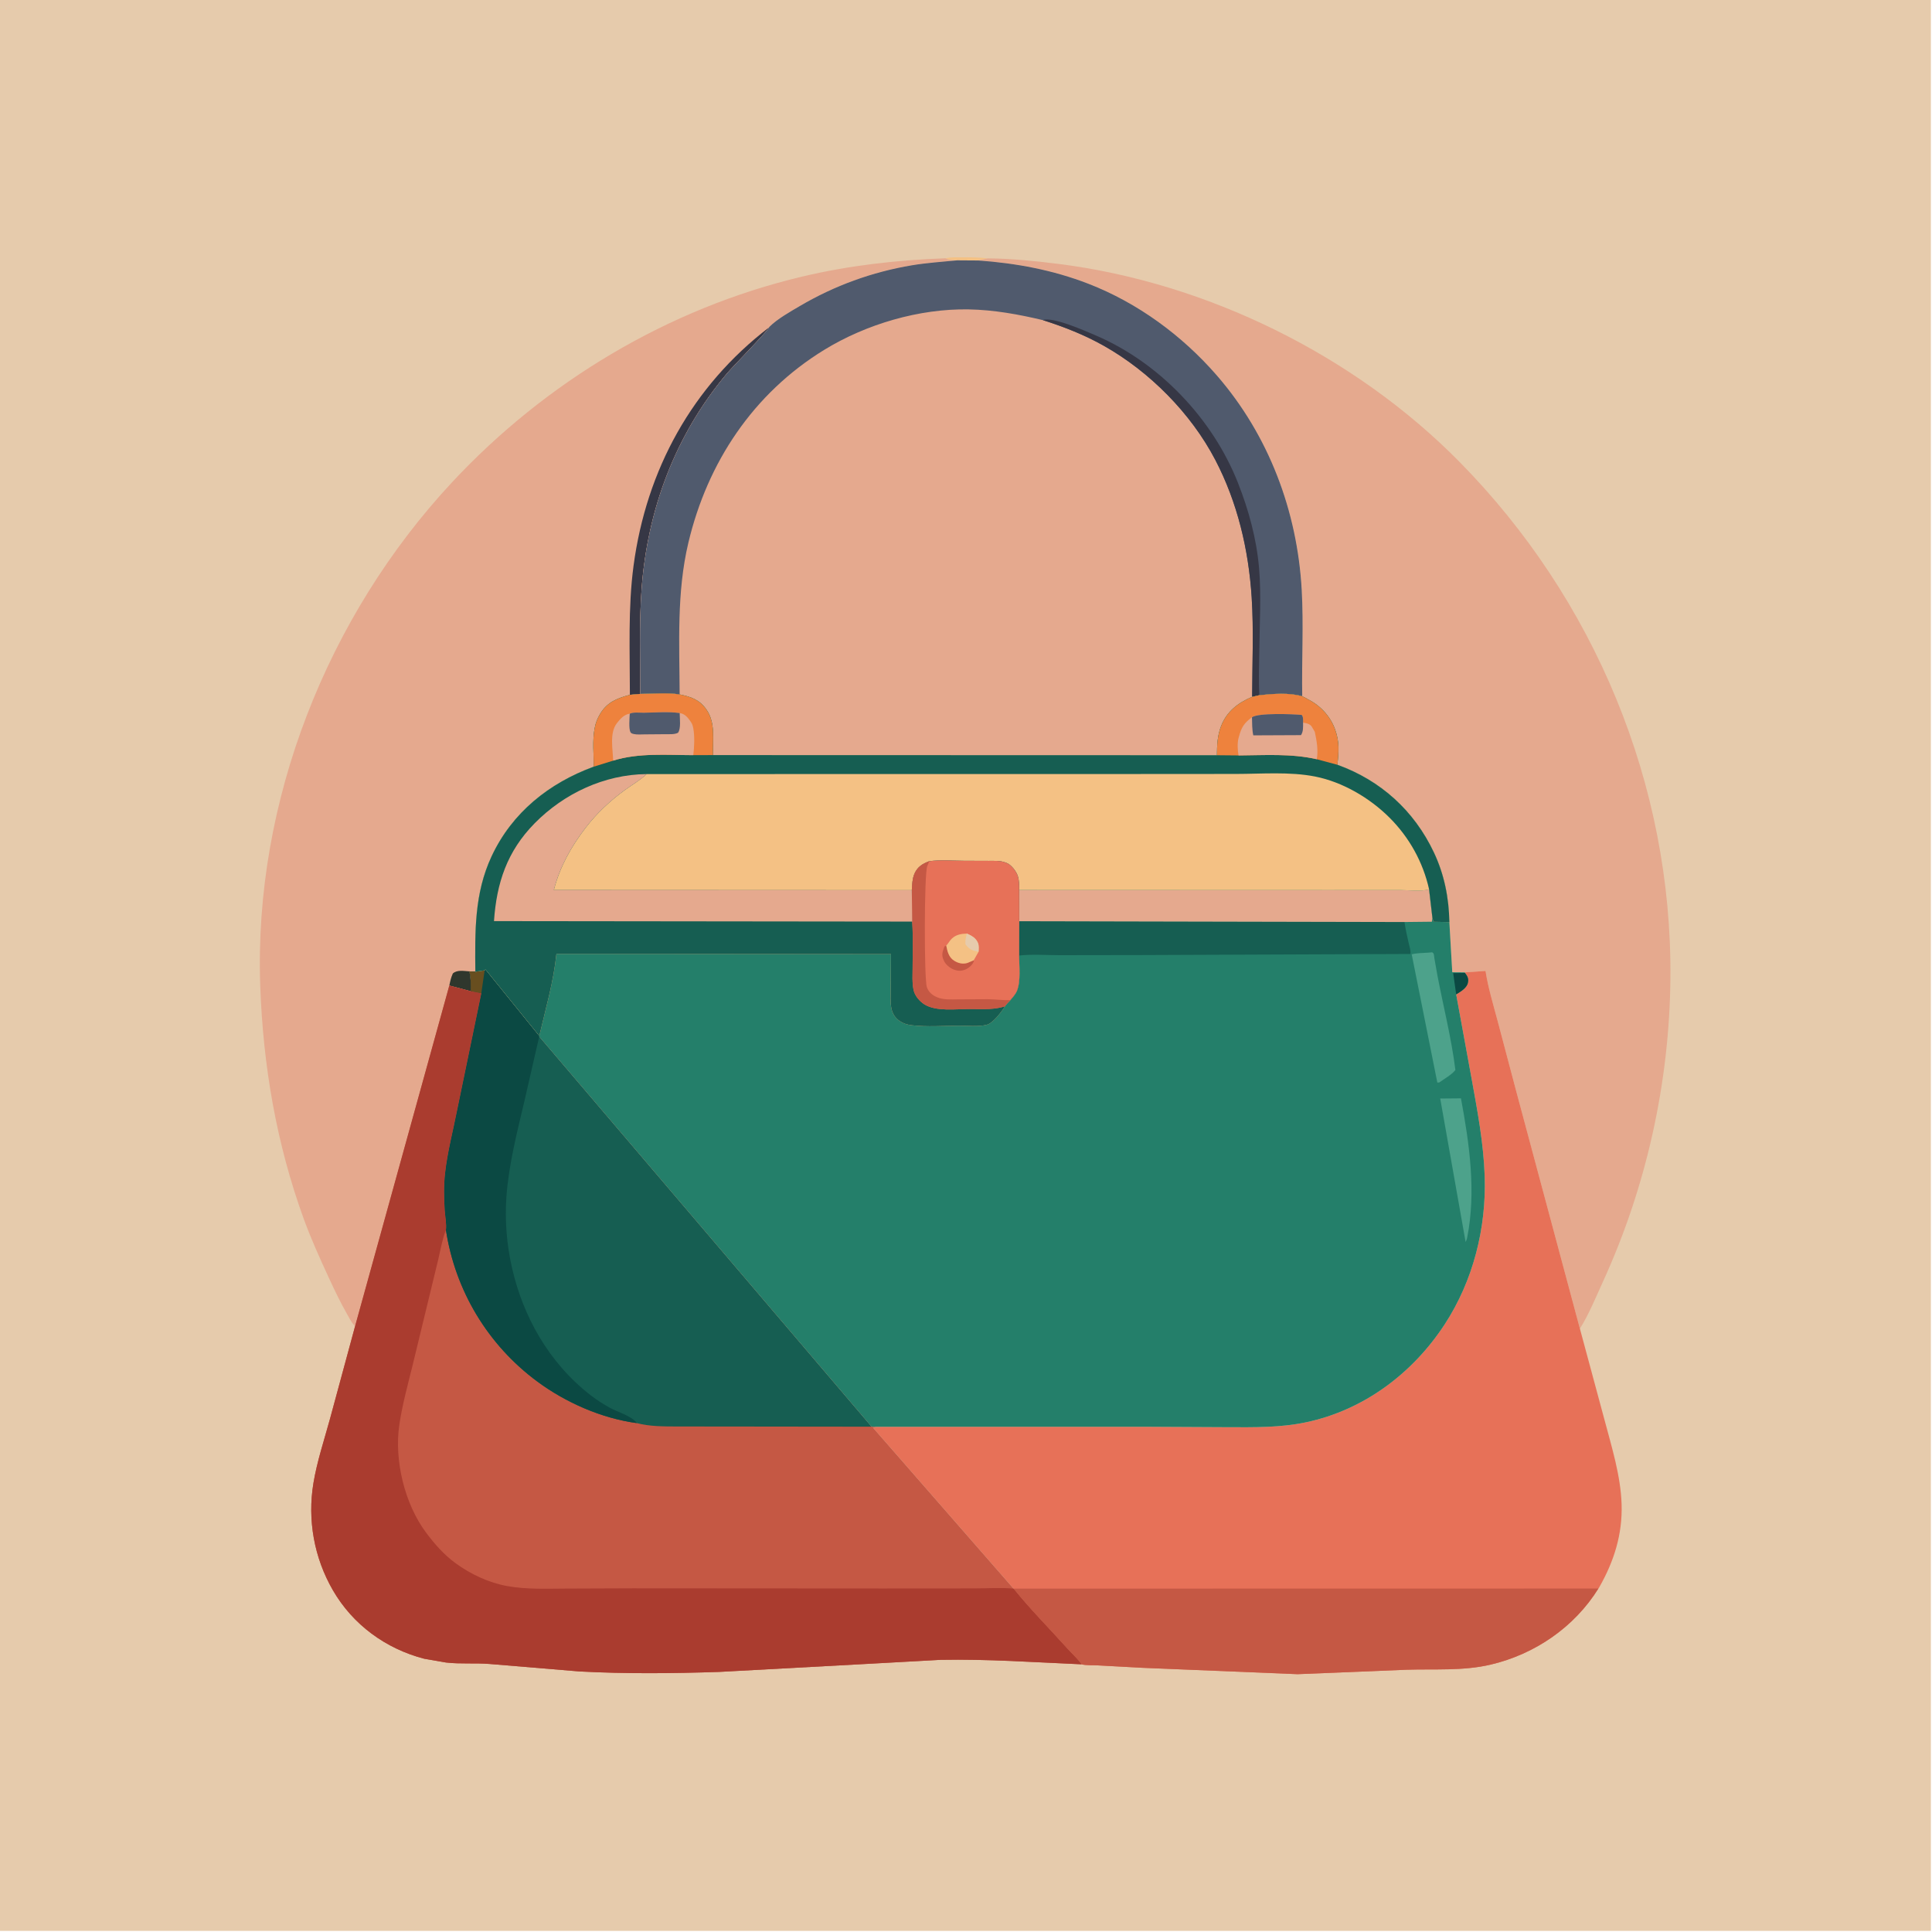 <?xml version="1.0" encoding="utf-8" ?>
<svg xmlns="http://www.w3.org/2000/svg" xmlns:xlink="http://www.w3.org/1999/xlink" width="500" height="500">
	<path fill="#E6CBAC" transform="scale(0.488 0.488)" d="M-0 -0L1024 0L1024 1024L-0 1024L0 -0Z"/>
	<path fill="#F4C184" transform="scale(0.488 0.488)" d="M501.408 136.967C504.278 136.331 507.236 136.479 510.16 136.467C514.753 136.448 519.217 136.419 523.777 137.02L518.84 138.141L507.615 138.065C505.418 137.973 503.368 138.086 501.408 136.967Z"/>
	<path fill="#E5A98E" transform="scale(0.488 0.488)" d="M523.777 137.02C536.248 137.107 548.637 138.377 561 139.919C639.792 149.749 718.277 188.356 774.036 244.969C845.737 317.768 886.699 416.084 885.865 518.499C885.414 574.013 873.134 629.35 850.047 679.804C846.278 688.04 842.668 696.956 837.863 704.626L804.04 578.5L794.198 541.304C791.879 532.598 789.207 523.823 787.812 514.918L776.842 515.659L770.175 515.604L768.628 489.012C768.4 476.125 765.947 463.767 760.43 452.075C750.006 429.985 732.234 413.848 709.286 405.588C709.909 398.582 710.47 393.58 707.986 386.75C705.392 379.616 699.96 373.885 693.129 370.62C693.003 370.328 691.018 369.482 690.604 369.273C690.288 350.538 691.378 331.556 690.334 312.865C688.001 271.124 672.903 230.871 645.351 199.137C626.959 177.953 603.437 160.663 577.238 150.499C558.44 143.206 538.883 139.565 518.84 138.141L523.777 137.02Z"/>
	<path fill="#E77158" transform="scale(0.488 0.488)" d="M776.842 515.659L787.812 514.918C789.207 523.823 791.879 532.598 794.198 541.304L804.04 578.5L837.863 704.626L850.909 752.989C854.763 767.503 859.506 782.651 859.978 797.75C860.478 813.703 855.971 827.973 848.162 841.703C847.871 842.214 847.996 842.026 847.669 842.439C834.947 862.917 813.968 877.283 790.549 882.786C775.78 886.257 760.765 885.011 745.744 885.511L688.135 887.864L605.898 884.483L582 883.185C579.583 883.042 575.85 883.28 573.622 882.632C571.295 879.445 568.153 876.637 565.51 873.693C556.179 863.301 546.283 853.387 537.526 842.49L463.084 757.25L464.753 756.676L609.477 756.674L650.981 756.887C665.072 756.926 678.835 757.197 692.706 754.264C723.356 747.782 749.302 728.225 766.258 702.19C781.252 679.168 788.26 651.345 787.376 623.96C786.811 606.448 783.541 589.212 780.422 572.018L772.245 527.342C774.496 525.969 777.875 524.026 778.461 521.244C778.95 518.924 778.253 517.694 776.922 515.975L776.842 515.659Z"/>
	<path fill="#C55844" transform="scale(0.488 0.488)" d="M537.526 842.49L847.669 842.439C834.947 862.917 813.968 877.283 790.549 882.786C775.78 886.257 760.765 885.011 745.744 885.511L688.135 887.864L605.898 884.483L582 883.185C579.583 883.042 575.85 883.28 573.622 882.632C571.295 879.445 568.153 876.637 565.51 873.693C556.179 863.301 546.283 853.387 537.526 842.49Z"/>
	<path fill="#E5A98E" transform="scale(0.488 0.488)" d="M188.335 703.228L187.913 702.87C186.247 701.223 185.017 698.567 183.855 696.524C180.365 690.389 177.306 683.991 174.356 677.58C169.636 667.324 164.889 656.896 161.038 646.288C146.556 606.388 139.52 565.174 138.013 522.83C134.541 425.238 173.476 326.819 239.818 255.674C289.44 202.459 354.339 163.559 425.315 146.703C450.286 140.773 475.799 137.881 501.408 136.967C503.368 138.086 505.418 137.973 507.615 138.065C499.584 138.866 491.562 139.369 483.584 140.702C462.547 144.219 442.543 151.479 424.158 162.309C419.091 165.294 412.153 169.186 408.041 173.332L407.827 173.642C407.362 175.323 388.657 194.351 385.58 198C358.124 230.569 343.29 270.357 340.242 312.67C338.921 331.007 339.588 349.623 339.554 368.002L334.049 368.485C327.282 370.318 321.984 372.323 318.196 378.719C316.797 381.082 315.903 383.309 315.417 386L315.292 386.625C314.142 392.735 314.91 400.299 314.901 406.578C291.222 415.267 271.588 430.866 260.739 454.059C251.462 473.892 251.933 494.017 252.081 515.325L248.888 515.136C249.873 518.456 249.615 522.22 249.644 525.672L238.283 522.671L188.335 703.228Z"/>
	<path fill="#2F372D" transform="scale(0.488 0.488)" d="M238.283 522.671C238.739 520.413 239.184 518.361 240.158 516.25C242.477 514.202 246.006 514.962 248.888 515.136C249.873 518.456 249.615 522.22 249.644 525.672L238.283 522.671Z"/>
	<path fill="#363745" transform="scale(0.488 0.488)" d="M407.827 173.642C407.362 175.323 388.657 194.351 385.58 198C358.124 230.569 343.29 270.357 340.242 312.67C338.921 331.007 339.588 349.623 339.554 368.002L334.049 368.485C334.065 345.824 332.985 322.441 335.998 299.953C342.8 249.195 367.048 204.866 407.827 173.642Z"/>
	<path fill="#E5A98E" transform="scale(0.488 0.488)" d="M507.615 138.065L518.84 138.141C538.883 139.565 558.44 143.206 577.238 150.499C603.437 160.663 626.959 177.953 645.351 199.137C672.903 230.871 688.001 271.124 690.334 312.865C691.378 331.556 690.288 350.538 690.604 369.273C683.738 367.217 674.956 367.947 667.889 368.688L664.051 369.558C656.601 372.705 650.643 377.223 647.609 385C645.611 390.121 645.43 395.084 645.378 400.518L378.116 400.442C377.875 392.406 379.537 383.432 374.714 376.425C371.003 371.035 366.509 369.523 360.431 368.286C353.956 367.22 346.175 368.016 339.554 368.002C339.588 349.623 338.921 331.007 340.242 312.67C343.29 270.357 358.124 230.569 385.58 198C388.657 194.351 407.362 175.323 407.827 173.642L408.041 173.332C412.153 169.186 419.091 165.294 424.158 162.309C442.543 151.479 462.547 144.219 483.584 140.702C491.562 139.369 499.584 138.866 507.615 138.065Z"/>
	<path fill="#505A6D" transform="scale(0.488 0.488)" d="M507.615 138.065L518.84 138.141C538.883 139.565 558.44 143.206 577.238 150.499C603.437 160.663 626.959 177.953 645.351 199.137C672.903 230.871 688.001 271.124 690.334 312.865C691.378 331.556 690.288 350.538 690.604 369.273C683.738 367.217 674.956 367.947 667.889 368.688L664.051 369.558C664.09 352.096 664.913 334.167 663.794 316.766C662.167 291.45 656.269 266.435 644.487 243.858C631.614 219.191 609.668 197.104 585.562 183.477C575.211 177.625 564.384 173.369 553.076 169.776C540.118 166.693 527.108 164.326 513.75 164.079C487.546 163.595 459.319 171.893 437.048 185.571C399.491 208.636 375.168 245.212 365.049 287.859C358.788 314.245 360.328 341.379 360.431 368.286C353.956 367.22 346.175 368.016 339.554 368.002C339.588 349.623 338.921 331.007 340.242 312.67C343.29 270.357 358.124 230.569 385.58 198C388.657 194.351 407.362 175.323 407.827 173.642L408.041 173.332C412.153 169.186 419.091 165.294 424.158 162.309C442.543 151.479 462.547 144.219 483.584 140.702C491.562 139.369 499.584 138.866 507.615 138.065Z"/>
	<path fill="#363745" transform="scale(0.488 0.488)" d="M553.076 169.776C558.152 167.748 575.709 175.569 581.163 177.907C614.792 192.321 643.067 222.027 656.494 256C662.212 270.468 666.389 285.728 667.71 301.265C668.922 315.522 668.009 330.327 667.851 344.648C667.763 352.675 667.39 360.668 667.889 368.688L664.051 369.558C664.09 352.096 664.913 334.167 663.794 316.766C662.167 291.45 656.269 266.435 644.487 243.858C631.614 219.191 609.668 197.104 585.562 183.477C575.211 177.625 564.384 173.369 553.076 169.776Z"/>
	<path fill="#C55844" transform="scale(0.488 0.488)" d="M257.01 514.61L257.459 514.107L286.004 549.367L285.955 549.732L462.22 756.617L464.753 756.676L463.084 757.25L537.526 842.49C546.283 853.387 556.179 863.301 565.51 873.693C568.153 876.637 571.295 879.445 573.622 882.632C548.651 881.558 523.789 879.783 498.763 880.256L460.29 882.38L381.383 886.659C356.891 887.474 331.725 887.721 307.25 886.411L259.632 882.448C251.951 881.834 244.148 882.568 236.506 881.677L224.915 879.659C204.572 874.359 187.127 861.647 176.541 843.343C166.581 826.123 162.966 806.035 166.242 786.416C168.144 775.02 171.913 763.71 174.97 752.577L188.335 703.228L238.283 522.671L249.644 525.672C249.615 522.22 249.873 518.456 248.888 515.136L252.081 515.325L257.01 514.61Z"/>
	<path fill="#165E52" transform="scale(0.488 0.488)" d="M257.01 514.61L257.459 514.107L286.004 549.367L285.955 549.732L462.22 756.617L382.952 756.524L358.728 756.505C351.881 756.476 344.308 756.497 337.668 754.699C318.945 752.145 299.994 743.8 284.906 732.63C258.678 713.215 241.407 684.462 236.483 652.262C236.912 649.247 236.046 645.036 235.845 641.901C235.424 635.336 235.295 628.799 236.021 622.25C237.282 610.872 240.279 599.724 242.472 588.5L255.254 526.745L249.644 525.672C249.615 522.22 249.873 518.456 248.888 515.136L252.081 515.325L257.01 514.61Z"/>
	<path fill="#0B4943" transform="scale(0.488 0.488)" d="M257.01 514.61L257.459 514.107L286.004 549.367L285.955 549.732L278.09 584.038C274.256 600.237 269.863 617.48 268.609 634.069C266.665 659.785 272.823 686.771 286 708.939C293.095 720.875 302.367 731.589 313.402 740.067C316.567 742.499 319.978 744.691 323.475 746.608C327.288 748.698 335.488 751.159 337.668 754.699C318.945 752.145 299.994 743.8 284.906 732.63C258.678 713.215 241.407 684.462 236.483 652.262C236.912 649.247 236.046 645.036 235.845 641.901C235.424 635.336 235.295 628.799 236.021 622.25C237.282 610.872 240.279 599.724 242.472 588.5L255.254 526.745L249.644 525.672C249.615 522.22 249.873 518.456 248.888 515.136L252.081 515.325L257.01 514.61Z"/>
	<path fill="#684E1F" transform="scale(0.488 0.488)" d="M252.081 515.325L257.01 514.61L255.254 526.745L249.644 525.672C249.615 522.22 249.873 518.456 248.888 515.136L252.081 515.325Z"/>
	<path fill="#AA3C2F" transform="scale(0.488 0.488)" d="M238.283 522.671L249.644 525.672L255.254 526.745L242.472 588.5C240.279 599.724 237.282 610.872 236.021 622.25C235.295 628.799 235.424 635.336 235.845 641.901C236.046 645.036 236.912 649.247 236.483 652.262C234.566 657.202 233.636 662.724 232.423 667.886L226.679 691.595L218.586 724.968C216.067 735.11 213.313 745.224 211.777 755.569C208.978 774.405 214.586 797.578 225.964 812.801C230.488 818.853 235.382 824.441 241.5 828.932C249.528 834.824 259.294 839.426 269.15 841.165C279.446 842.98 289.728 842.514 300.137 842.467L335.496 842.334L468.296 842.42L516.102 842.386C523.095 842.405 530.593 841.861 537.526 842.49C546.283 853.387 556.179 863.301 565.51 873.693C568.153 876.637 571.295 879.445 573.622 882.632C548.651 881.558 523.789 879.783 498.763 880.256L460.29 882.38L381.383 886.659C356.891 887.474 331.725 887.721 307.25 886.411L259.632 882.448C251.951 881.834 244.148 882.568 236.506 881.677L224.915 879.659C204.572 874.359 187.127 861.647 176.541 843.343C166.581 826.123 162.966 806.035 166.242 786.416C168.144 775.02 171.913 763.71 174.97 752.577L188.335 703.228L238.283 522.671Z"/>
	<path fill="#247F6A" transform="scale(0.488 0.488)" d="M339.554 368.002C346.175 368.016 353.956 367.22 360.431 368.286C366.509 369.523 371.003 371.035 374.714 376.425C379.537 383.432 377.875 392.406 378.116 400.442L645.378 400.518C645.43 395.084 645.611 390.121 647.609 385C650.643 377.223 656.601 372.705 664.051 369.558L667.889 368.688C674.956 367.947 683.738 367.217 690.604 369.273C691.018 369.482 693.003 370.328 693.129 370.62C699.96 373.885 705.392 379.616 707.986 386.75C710.47 393.58 709.909 398.582 709.286 405.588C732.234 413.848 750.006 429.985 760.43 452.075C765.947 463.767 768.4 476.125 768.628 489.012L770.175 515.604L776.842 515.659L776.922 515.975C778.253 517.694 778.95 518.924 778.461 521.244C777.875 524.026 774.496 525.969 772.245 527.342L780.422 572.018C783.541 589.212 786.811 606.448 787.376 623.96C788.26 651.345 781.252 679.168 766.258 702.19C749.302 728.225 723.356 747.782 692.706 754.264C678.835 757.197 665.072 756.926 650.981 756.887L609.477 756.674L464.753 756.676L462.22 756.617L285.955 549.732L286.004 549.367L257.459 514.107L257.01 514.61L252.081 515.325C251.933 494.017 251.462 473.892 260.739 454.059C271.588 430.866 291.222 415.267 314.901 406.578C314.91 400.299 314.142 392.735 315.292 386.625L315.417 386C315.903 383.309 316.797 381.082 318.196 378.719C321.984 372.323 327.282 370.318 334.049 368.485L339.554 368.002Z"/>
	<path fill="#0B4943" transform="scale(0.488 0.488)" d="M776.922 515.975C778.253 517.694 778.95 518.924 778.461 521.244C777.875 524.026 774.496 525.969 772.245 527.342L770.666 516.069L776.922 515.975Z"/>
	<path fill="#4DA28B" transform="scale(0.488 0.488)" d="M763.782 582.579L774.783 582.482C779.246 606.437 782.918 632.044 778.091 656.25C777.934 657.236 777.683 657.777 777.25 658.66L763.782 582.579Z"/>
	<path fill="#4DA28B" transform="scale(0.488 0.488)" d="M757.329 505.228L759.5 505.025C759.75 505.239 760.078 505.386 760.25 505.666C760.471 506.025 760.61 507.733 760.697 508.235L762.25 517.035C765.422 533.719 769.759 550.608 771.829 567.442C769.94 569.938 765.817 572.219 763.25 574.08L762.25 574.097L748.66 506.095C751.428 505.394 754.483 505.422 757.329 505.228Z"/>
	<path fill="#165E52" transform="scale(0.488 0.488)" d="M540.535 488.543L744.836 488.97C745.379 492.691 746.168 496.328 747.02 499.988C747.439 501.792 748.284 504.105 747.977 505.917L605.305 506.491L561.87 506.558C554.972 506.567 547.293 505.938 540.477 506.759L540.535 488.543Z"/>
	<path fill="#E5A98E" transform="scale(0.488 0.488)" d="M757.869 471.601L759.661 486.918L759.336 488.813L744.836 488.97L540.535 488.543L540.5 471.978L704.424 472.037L742.813 472.023C747.071 472.02 753.895 472.926 757.869 471.601Z"/>
	<path fill="#F4C184" transform="scale(0.488 0.488)" d="M339.554 368.002C346.175 368.016 353.956 367.22 360.431 368.286C366.509 369.523 371.003 371.035 374.714 376.425C379.537 383.432 377.875 392.406 378.116 400.442L645.378 400.518C645.43 395.084 645.611 390.121 647.609 385C650.643 377.223 656.601 372.705 664.051 369.558L667.889 368.688C674.956 367.947 683.738 367.217 690.604 369.273C691.018 369.482 693.003 370.328 693.129 370.62C699.96 373.885 705.392 379.616 707.986 386.75C710.47 393.58 709.909 398.582 709.286 405.588C732.234 413.848 750.006 429.985 760.43 452.075C765.947 463.767 768.4 476.125 768.628 489.012L760.25 488.851L759.661 486.918L757.869 471.601C753.895 472.926 747.071 472.02 742.813 472.023L704.424 472.037L540.5 471.978L540.535 488.543L540.477 506.759C540.465 512.288 541.416 520.238 539.351 525.393C538.628 527.195 537.071 528.922 535.813 530.393C535.199 531.084 533.266 532.865 533.008 533.641C531.224 536.495 526.68 542.638 523.253 543.485C518.898 544.561 513.048 543.937 508.494 543.956C500.399 543.991 491.614 544.679 483.619 543.726C481.182 543.435 479.181 542.856 477.13 541.492C474.667 539.854 473.184 537.376 472.674 534.489C472.104 531.268 472.378 527.516 472.381 524.24L472.502 505.988L295.091 505.833C293.597 520.507 289.37 535.025 286.004 549.367L257.459 514.107L257.01 514.61L252.081 515.325C251.933 494.017 251.462 473.892 260.739 454.059C271.588 430.866 291.222 415.267 314.901 406.578C314.91 400.299 314.142 392.735 315.292 386.625L315.417 386C315.903 383.309 316.797 381.082 318.196 378.719C321.984 372.323 327.282 370.318 334.049 368.485L339.554 368.002Z"/>
	<path fill="#165E52" transform="scale(0.488 0.488)" d="M339.554 368.002C346.175 368.016 353.956 367.22 360.431 368.286C366.509 369.523 371.003 371.035 374.714 376.425C379.537 383.432 377.875 392.406 378.116 400.442L645.378 400.518C645.43 395.084 645.611 390.121 647.609 385C650.643 377.223 656.601 372.705 664.051 369.558L667.889 368.688C674.956 367.947 683.738 367.217 690.604 369.273C691.018 369.482 693.003 370.328 693.129 370.62C699.96 373.885 705.392 379.616 707.986 386.75C710.47 393.58 709.909 398.582 709.286 405.588C732.234 413.848 750.006 429.985 760.43 452.075C765.947 463.767 768.4 476.125 768.628 489.012L760.25 488.851L759.661 486.918L757.869 471.601C754.676 457.189 747.36 444.093 736.953 433.681C726.485 423.207 712.048 414.693 697.421 411.811C683.977 409.162 669.054 410.428 655.357 410.443L589.172 410.49L342.926 410.511C339.376 413.832 335.372 416.094 331.456 418.928C323.618 424.6 316.446 431.306 310.554 439C302.806 449.116 296.949 459.609 293.708 471.994L483.56 472.085C483.788 469.118 483.804 465.895 485.06 463.149C486.666 459.639 489.302 458.045 492.779 456.739C498.66 455.851 505.289 456.481 511.293 456.497L524.389 456.544C527.282 456.559 530.317 456.335 533.06 457.353L533.942 457.671C536.424 458.695 539.117 462.279 539.844 464.794C540.502 467.07 540.516 469.624 540.5 471.978L540.535 488.543L540.477 506.759C540.465 512.288 541.416 520.238 539.351 525.393C538.628 527.195 537.071 528.922 535.813 530.393C535.199 531.084 533.266 532.865 533.008 533.641C531.224 536.495 526.68 542.638 523.253 543.485C518.898 544.561 513.048 543.937 508.494 543.956C500.399 543.991 491.614 544.679 483.619 543.726C481.182 543.435 479.181 542.856 477.13 541.492C474.667 539.854 473.184 537.376 472.674 534.489C472.104 531.268 472.378 527.516 472.381 524.24L472.502 505.988L295.091 505.833C293.597 520.507 289.37 535.025 286.004 549.367L257.459 514.107L257.01 514.61L252.081 515.325C251.933 494.017 251.462 473.892 260.739 454.059C271.588 430.866 291.222 415.267 314.901 406.578C314.91 400.299 314.142 392.735 315.292 386.625L315.417 386C315.903 383.309 316.797 381.082 318.196 378.719C321.984 372.323 327.282 370.318 334.049 368.485L339.554 368.002Z"/>
	<path fill="#EE823D" transform="scale(0.488 0.488)" d="M667.889 368.688C674.956 367.947 683.738 367.217 690.604 369.273C691.018 369.482 693.003 370.328 693.129 370.62C699.96 373.885 705.392 379.616 707.986 386.75C710.47 393.58 709.909 398.582 709.286 405.588L698.334 402.64C684.702 399.523 670.738 400.549 656.836 400.627L645.378 400.518C645.43 395.084 645.611 390.121 647.609 385C650.643 377.223 656.601 372.705 664.051 369.558L667.889 368.688Z"/>
	<path fill="#E5A98E" transform="scale(0.488 0.488)" d="M663.957 380.375C667.359 377.997 685.54 378.665 690.377 379.153C691.248 380.373 691.046 381.81 691.05 383.245C692.762 383.544 694.46 383.736 695.575 385.239L697.266 388.1C698.281 392.75 699.165 397.888 698.334 402.64C684.702 399.523 670.738 400.549 656.836 400.627C656.314 397.968 656.136 393.983 656.836 391.37L657.015 390.75C658.399 385.629 659.764 383.466 663.957 380.375Z"/>
	<path fill="#505A6D" transform="scale(0.488 0.488)" d="M663.957 380.375C667.359 377.997 685.54 378.665 690.377 379.153C691.248 380.373 691.046 381.81 691.05 383.245C691.032 385.616 691.26 387.872 689.946 389.865L664.652 389.98C663.972 386.839 664.047 383.577 663.957 380.375Z"/>
	<path fill="#EE823D" transform="scale(0.488 0.488)" d="M339.554 368.002C346.175 368.016 353.956 367.22 360.431 368.286C366.509 369.523 371.003 371.035 374.714 376.425C379.537 383.432 377.875 392.406 378.116 400.442L367.665 400.476C353.8 400.448 338.57 399.158 325.182 403.386L314.901 406.578C314.91 400.299 314.142 392.735 315.292 386.625L315.417 386C315.903 383.309 316.797 381.082 318.196 378.719C321.984 372.323 327.282 370.318 334.049 368.485L339.554 368.002Z"/>
	<path fill="#E5A98E" transform="scale(0.488 0.488)" d="M333.981 378.496C335.685 377.567 339.419 378.001 341.408 377.979C347.568 377.911 354.368 377.296 360.453 378.152C363.029 378.505 364.494 380.221 365.969 382.257C366.844 383.463 367.295 384.311 367.563 385.75L367.689 386.364C368.451 390.503 368.212 396.308 367.665 400.476C353.8 400.448 338.57 399.158 325.182 403.386C325.001 397.253 323.146 388.722 327.128 383.557C328.849 381.324 331.013 378.838 333.981 378.496Z"/>
	<path fill="#505A6D" transform="scale(0.488 0.488)" d="M333.981 378.496C335.685 377.567 339.419 378.001 341.408 377.979C347.568 377.911 354.368 377.296 360.453 378.152C360.488 380.976 361.209 386.348 359.585 388.596C357.73 389.579 355.018 389.335 352.942 389.364L341.773 389.458C339.967 389.461 337.882 389.674 336.138 389.274C335.459 389.119 334.703 388.956 334.352 388.302C333.371 386.474 333.853 380.725 333.981 378.496Z"/>
	<path fill="#E77158" transform="scale(0.488 0.488)" d="M492.779 456.739C498.66 455.851 505.289 456.481 511.293 456.497L524.389 456.544C527.282 456.559 530.317 456.335 533.06 457.353L533.942 457.671C536.424 458.695 539.117 462.279 539.844 464.794C540.502 467.07 540.516 469.624 540.5 471.978L540.535 488.543L540.477 506.759C540.465 512.288 541.416 520.238 539.351 525.393C538.628 527.195 537.071 528.922 535.813 530.393C535.199 531.084 533.266 532.865 533.008 533.641L531.292 534.139C525.778 535.557 519.621 535.07 513.948 535.089C506.857 535.112 496.39 536.514 490.223 532.634C487.668 531.027 485.139 528.074 484.499 525.061L484.392 524.5C483.667 520.924 483.987 516.985 483.978 513.344C483.958 505.368 484.306 497.247 483.796 489.301L483.757 488.743L483.56 472.085C483.788 469.118 483.804 465.895 485.06 463.149C486.666 459.639 489.302 458.045 492.779 456.739Z"/>
	<path fill="#C55844" transform="scale(0.488 0.488)" d="M516.514 509.216C516.402 510.078 516.172 510.555 515.657 511.256C514.296 513.112 512.103 514.441 509.825 514.763C507.851 515.041 505.346 514.248 503.751 513.072L503.334 512.75C501.92 511.69 501.076 510.681 500.365 509.035C499.434 506.878 499.616 505.263 500.447 503.12C500.881 502.001 500.682 501.89 501.812 501.402C502.446 504.548 503.086 507.607 506 509.462C508.159 510.836 510.525 511.401 513.035 510.675L516.514 509.216Z"/>
	<path fill="#F4C184" transform="scale(0.488 0.488)" d="M501.812 501.402L501.974 501.316C502.967 500.198 503.655 498.851 504.75 497.796C506.994 495.636 509.781 495.169 512.769 495.108C515.261 496.216 517.499 497.405 518.626 500.046C519.233 501.467 519.026 503.252 518.953 504.76L516.472 509.125L516.514 509.216L513.035 510.675C510.525 511.401 508.159 510.836 506 509.462C503.086 507.607 502.446 504.548 501.812 501.402Z"/>
	<path fill="#E6CBAC" transform="scale(0.488 0.488)" d="M512.769 495.108C515.261 496.216 517.499 497.405 518.626 500.046C519.233 501.467 519.026 503.252 518.953 504.76C515.645 504.117 514.099 503.571 511.982 500.75C511.862 498.692 512.21 497.083 512.769 495.108Z"/>
	<path fill="#C55844" transform="scale(0.488 0.488)" d="M483.56 472.085C483.788 469.118 483.804 465.895 485.06 463.149C486.666 459.639 489.302 458.045 492.779 456.739L492.249 458.157L491.775 459.253C490.091 462.838 490.053 519.255 491.534 523.508C492.456 526.155 494.373 527.741 496.881 528.835C500.339 530.342 504.423 529.996 508.115 529.977L524.039 529.898C527.956 529.962 531.9 530.511 535.813 530.393C535.199 531.084 533.266 532.865 533.008 533.641L531.292 534.139C525.778 535.557 519.621 535.07 513.948 535.089C506.857 535.112 496.39 536.514 490.223 532.634C487.668 531.027 485.139 528.074 484.499 525.061L484.392 524.5C483.667 520.924 483.987 516.985 483.978 513.344C483.958 505.368 484.306 497.247 483.796 489.301L483.757 488.743L483.56 472.085Z"/>
	<path fill="#E5A98E" transform="scale(0.488 0.488)" d="M483.757 488.743L261.976 488.494C263.347 468.231 268.928 451.485 283.479 436.673C299.081 420.792 320.512 410.744 342.926 410.511C339.376 413.832 335.372 416.094 331.456 418.928C323.618 424.6 316.446 431.306 310.554 439C302.806 449.116 296.949 459.609 293.708 471.994L483.56 472.085L483.757 488.743Z"/>
</svg>

